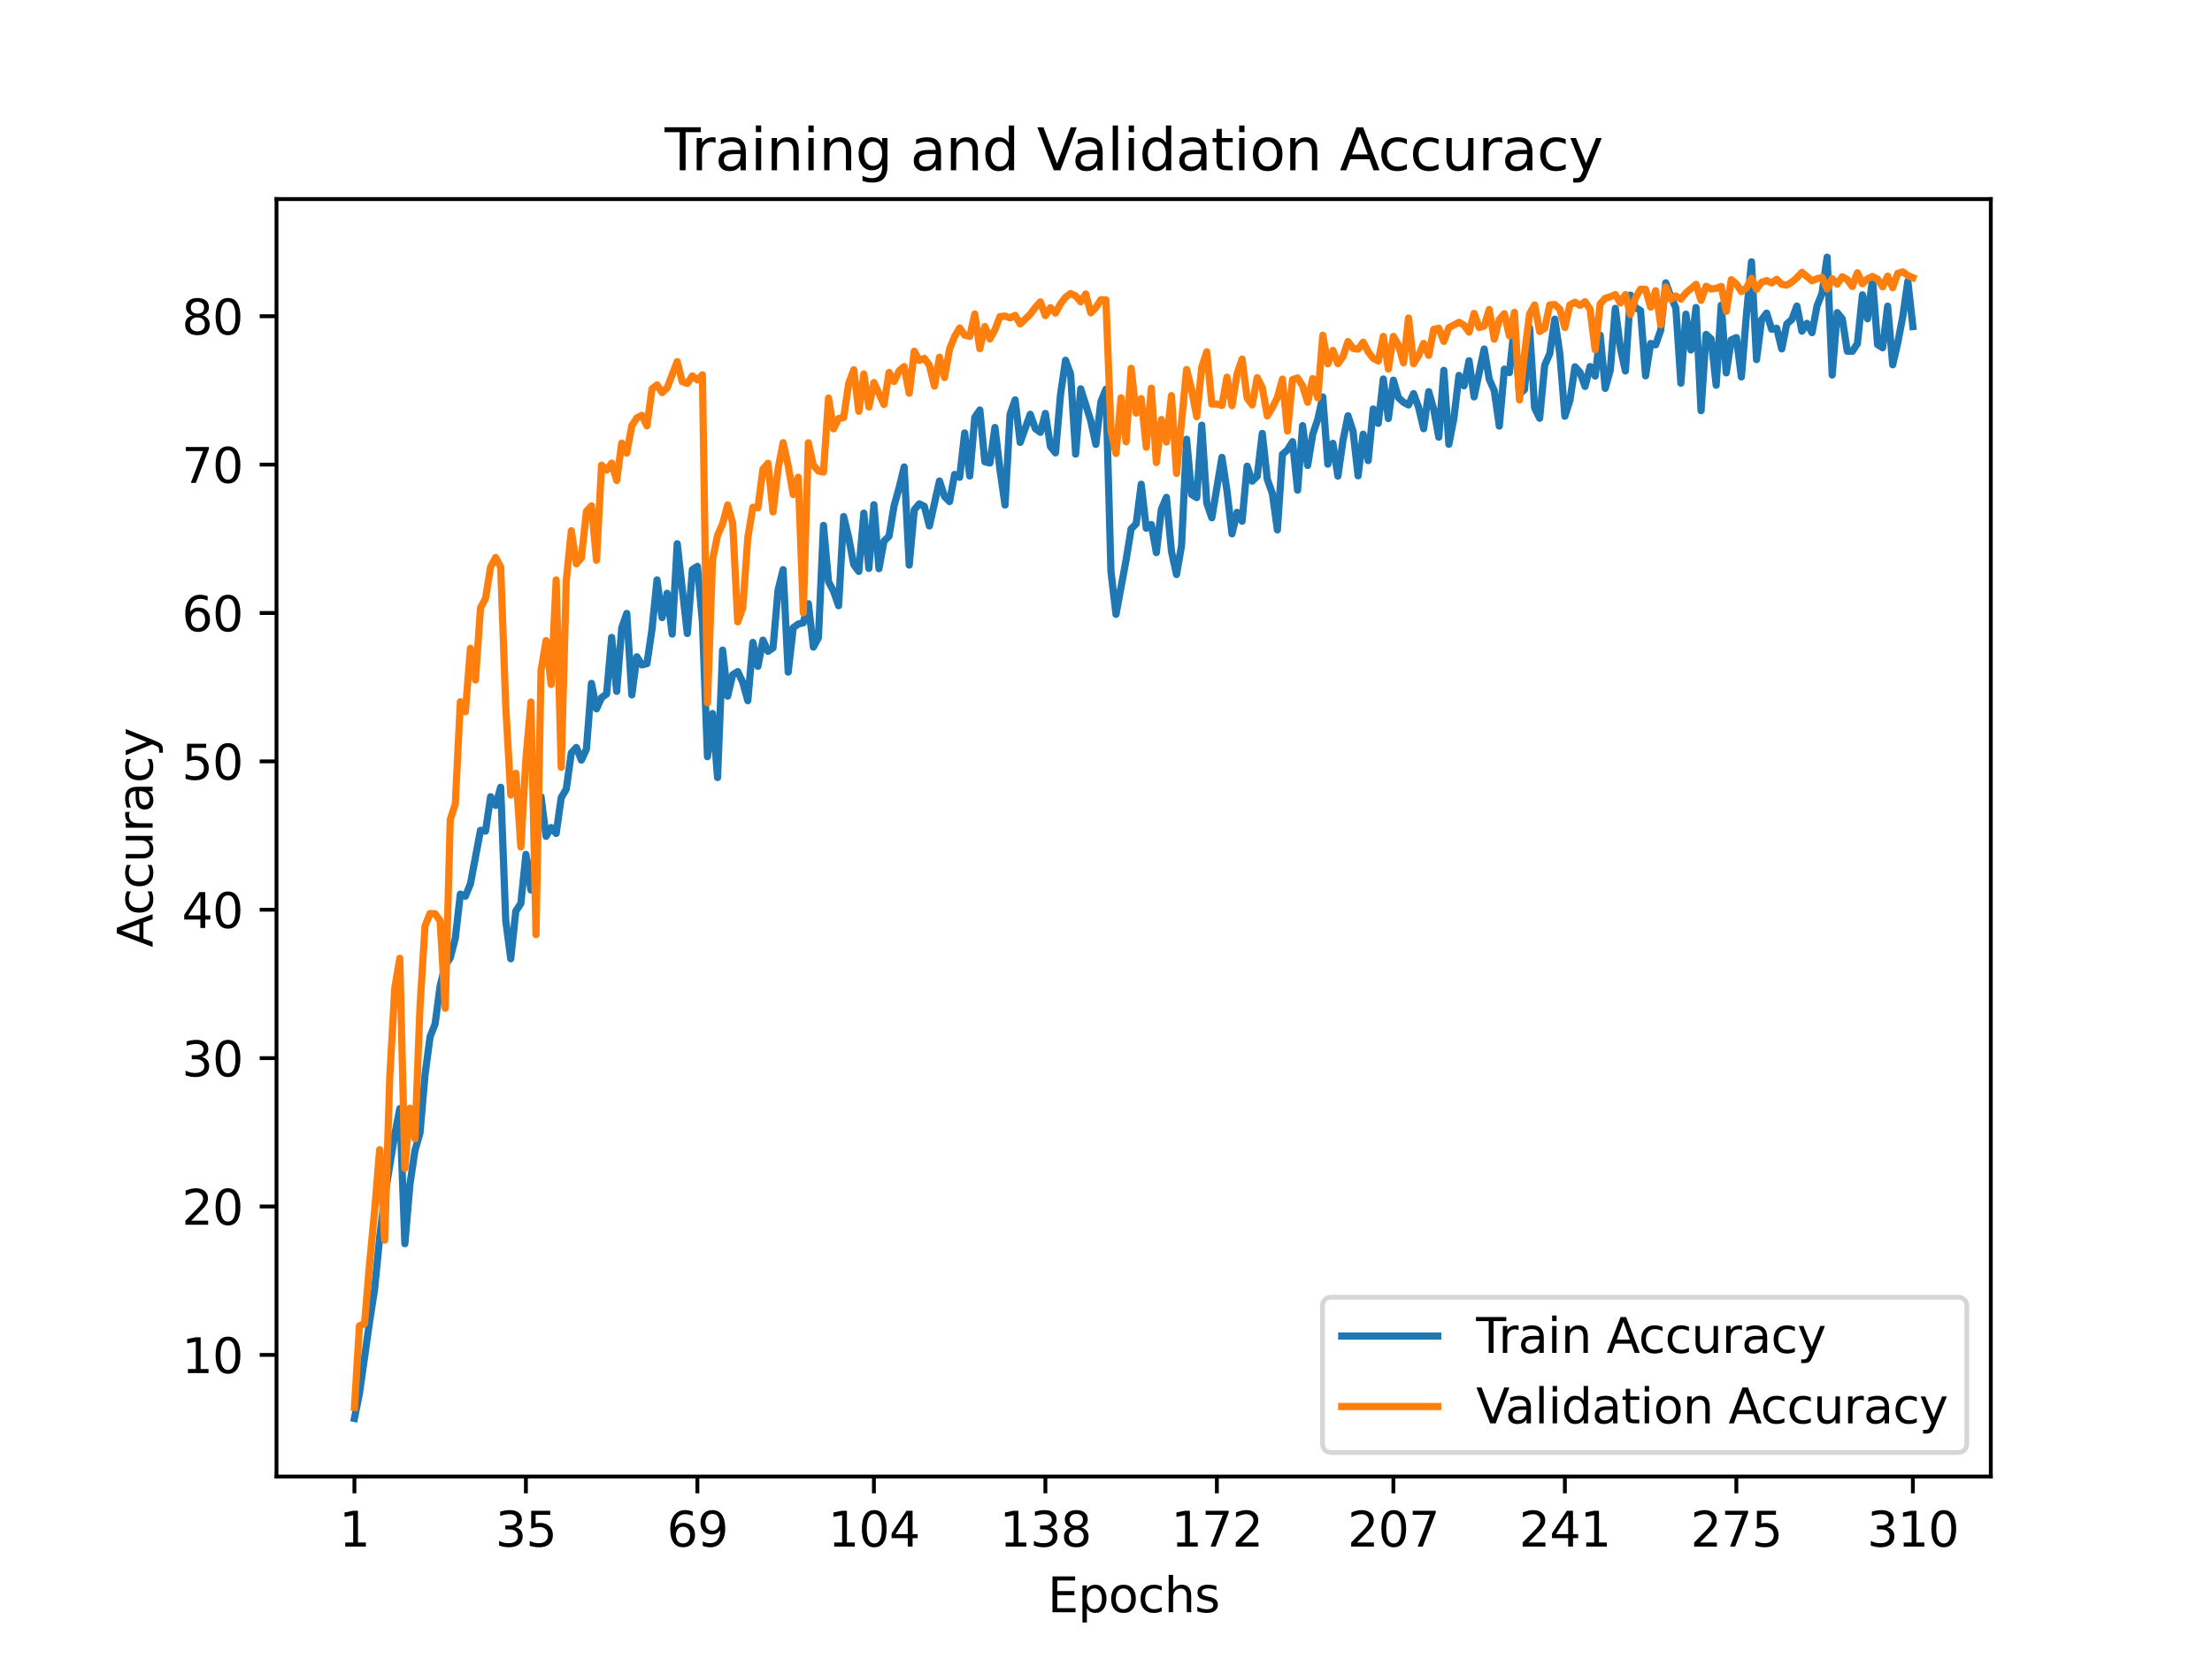 <?xml version="1.0" encoding="utf-8" standalone="no"?>
<!DOCTYPE svg PUBLIC "-//W3C//DTD SVG 1.1//EN"
  "http://www.w3.org/Graphics/SVG/1.1/DTD/svg11.dtd">
<svg xmlns:xlink="http://www.w3.org/1999/xlink" width="460.8pt" height="345.6pt" viewBox="0 0 460.8 345.6" xmlns="http://www.w3.org/2000/svg" version="1.1">
 <defs>
  <style type="text/css">*{stroke-linejoin: round; stroke-linecap: butt}</style>
 </defs>
 <g id="figure_1">
  <g id="patch_1">
   <path d="M 0 345.6 
L 460.8 345.6 
L 460.8 0 
L 0 0 
z
" style="fill: #ffffff"/>
  </g>
  <g id="axes_1">
   <g id="patch_2">
    <path d="M 57.6 307.584 
L 414.72 307.584 
L 414.72 41.472 
L 57.6 41.472 
z
" style="fill: #ffffff"/>
   </g>
   <g id="matplotlib.axis_1">
    <g id="xtick_1">
     <g id="line2d_1">
      <defs>
       <path id="m61960b0580" d="M 0 0 
L 0 3.5 
" style="stroke: #000000; stroke-width: 0.8"/>
      </defs>
      <g>
       <use xlink:href="#m61960b0580" x="73.833" y="307.584" style="stroke: #000000; stroke-width: 0.8"/>
      </g>
     </g>
     <g id="text_1">
      <!-- 1 -->
      <g transform="translate(70.651 322.182) scale(0.1 -0.1)">
       <defs>
        <path id="DejaVuSans-31" d="M 794 531 
L 1825 531 
L 1825 4091 
L 703 3866 
L 703 4441 
L 1819 4666 
L 2450 4666 
L 2450 531 
L 3481 531 
L 3481 0 
L 794 0 
L 794 531 
z
" transform="scale(0.016)"/>
       </defs>
       <use xlink:href="#DejaVuSans-31"/>
      </g>
     </g>
    </g>
    <g id="xtick_2">
     <g id="line2d_2">
      <g>
       <use xlink:href="#m61960b0580" x="109.555" y="307.584" style="stroke: #000000; stroke-width: 0.8"/>
      </g>
     </g>
     <g id="text_2">
      <!-- 35 -->
      <g transform="translate(103.193 322.182) scale(0.1 -0.1)">
       <defs>
        <path id="DejaVuSans-33" d="M 2597 2516 
Q 3050 2419 3304 2112 
Q 3559 1806 3559 1356 
Q 3559 666 3084 287 
Q 2609 -91 1734 -91 
Q 1441 -91 1130 -33 
Q 819 25 488 141 
L 488 750 
Q 750 597 1062 519 
Q 1375 441 1716 441 
Q 2309 441 2620 675 
Q 2931 909 2931 1356 
Q 2931 1769 2642 2001 
Q 2353 2234 1838 2234 
L 1294 2234 
L 1294 2753 
L 1863 2753 
Q 2328 2753 2575 2939 
Q 2822 3125 2822 3475 
Q 2822 3834 2567 4026 
Q 2313 4219 1838 4219 
Q 1578 4219 1281 4162 
Q 984 4106 628 3988 
L 628 4550 
Q 988 4650 1302 4700 
Q 1616 4750 1894 4750 
Q 2613 4750 3031 4423 
Q 3450 4097 3450 3541 
Q 3450 3153 3228 2886 
Q 3006 2619 2597 2516 
z
" transform="scale(0.016)"/>
        <path id="DejaVuSans-35" d="M 691 4666 
L 3169 4666 
L 3169 4134 
L 1269 4134 
L 1269 2991 
Q 1406 3038 1543 3061 
Q 1681 3084 1819 3084 
Q 2600 3084 3056 2656 
Q 3513 2228 3513 1497 
Q 3513 744 3044 326 
Q 2575 -91 1722 -91 
Q 1428 -91 1123 -41 
Q 819 9 494 109 
L 494 744 
Q 775 591 1075 516 
Q 1375 441 1709 441 
Q 2250 441 2565 725 
Q 2881 1009 2881 1497 
Q 2881 1984 2565 2268 
Q 2250 2553 1709 2553 
Q 1456 2553 1204 2497 
Q 953 2441 691 2322 
L 691 4666 
z
" transform="scale(0.016)"/>
       </defs>
       <use xlink:href="#DejaVuSans-33"/>
       <use xlink:href="#DejaVuSans-35" x="63.623"/>
      </g>
     </g>
    </g>
    <g id="xtick_3">
     <g id="line2d_3">
      <g>
       <use xlink:href="#m61960b0580" x="145.278" y="307.584" style="stroke: #000000; stroke-width: 0.8"/>
      </g>
     </g>
     <g id="text_3">
      <!-- 69 -->
      <g transform="translate(138.915 322.182) scale(0.1 -0.1)">
       <defs>
        <path id="DejaVuSans-36" d="M 2113 2584 
Q 1688 2584 1439 2293 
Q 1191 2003 1191 1497 
Q 1191 994 1439 701 
Q 1688 409 2113 409 
Q 2538 409 2786 701 
Q 3034 994 3034 1497 
Q 3034 2003 2786 2293 
Q 2538 2584 2113 2584 
z
M 3366 4563 
L 3366 3988 
Q 3128 4100 2886 4159 
Q 2644 4219 2406 4219 
Q 1781 4219 1451 3797 
Q 1122 3375 1075 2522 
Q 1259 2794 1537 2939 
Q 1816 3084 2150 3084 
Q 2853 3084 3261 2657 
Q 3669 2231 3669 1497 
Q 3669 778 3244 343 
Q 2819 -91 2113 -91 
Q 1303 -91 875 529 
Q 447 1150 447 2328 
Q 447 3434 972 4092 
Q 1497 4750 2381 4750 
Q 2619 4750 2861 4703 
Q 3103 4656 3366 4563 
z
" transform="scale(0.016)"/>
        <path id="DejaVuSans-39" d="M 703 97 
L 703 672 
Q 941 559 1184 500 
Q 1428 441 1663 441 
Q 2288 441 2617 861 
Q 2947 1281 2994 2138 
Q 2813 1869 2534 1725 
Q 2256 1581 1919 1581 
Q 1219 1581 811 2004 
Q 403 2428 403 3163 
Q 403 3881 828 4315 
Q 1253 4750 1959 4750 
Q 2769 4750 3195 4129 
Q 3622 3509 3622 2328 
Q 3622 1225 3098 567 
Q 2575 -91 1691 -91 
Q 1453 -91 1209 -44 
Q 966 3 703 97 
z
M 1959 2075 
Q 2384 2075 2632 2365 
Q 2881 2656 2881 3163 
Q 2881 3666 2632 3958 
Q 2384 4250 1959 4250 
Q 1534 4250 1286 3958 
Q 1038 3666 1038 3163 
Q 1038 2656 1286 2365 
Q 1534 2075 1959 2075 
z
" transform="scale(0.016)"/>
       </defs>
       <use xlink:href="#DejaVuSans-36"/>
       <use xlink:href="#DejaVuSans-39" x="63.623"/>
      </g>
     </g>
    </g>
    <g id="xtick_4">
     <g id="line2d_4">
      <g>
       <use xlink:href="#m61960b0580" x="182.051" y="307.584" style="stroke: #000000; stroke-width: 0.8"/>
      </g>
     </g>
     <g id="text_4">
      <!-- 104 -->
      <g transform="translate(172.507 322.182) scale(0.1 -0.1)">
       <defs>
        <path id="DejaVuSans-30" d="M 2034 4250 
Q 1547 4250 1301 3770 
Q 1056 3291 1056 2328 
Q 1056 1369 1301 889 
Q 1547 409 2034 409 
Q 2525 409 2770 889 
Q 3016 1369 3016 2328 
Q 3016 3291 2770 3770 
Q 2525 4250 2034 4250 
z
M 2034 4750 
Q 2819 4750 3233 4129 
Q 3647 3509 3647 2328 
Q 3647 1150 3233 529 
Q 2819 -91 2034 -91 
Q 1250 -91 836 529 
Q 422 1150 422 2328 
Q 422 3509 836 4129 
Q 1250 4750 2034 4750 
z
" transform="scale(0.016)"/>
        <path id="DejaVuSans-34" d="M 2419 4116 
L 825 1625 
L 2419 1625 
L 2419 4116 
z
M 2253 4666 
L 3047 4666 
L 3047 1625 
L 3713 1625 
L 3713 1100 
L 3047 1100 
L 3047 0 
L 2419 0 
L 2419 1100 
L 313 1100 
L 313 1709 
L 2253 4666 
z
" transform="scale(0.016)"/>
       </defs>
       <use xlink:href="#DejaVuSans-31"/>
       <use xlink:href="#DejaVuSans-30" x="63.623"/>
       <use xlink:href="#DejaVuSans-34" x="127.246"/>
      </g>
     </g>
    </g>
    <g id="xtick_5">
     <g id="line2d_5">
      <g>
       <use xlink:href="#m61960b0580" x="217.773" y="307.584" style="stroke: #000000; stroke-width: 0.8"/>
      </g>
     </g>
     <g id="text_5">
      <!-- 138 -->
      <g transform="translate(208.23 322.182) scale(0.1 -0.1)">
       <defs>
        <path id="DejaVuSans-38" d="M 2034 2216 
Q 1584 2216 1326 1975 
Q 1069 1734 1069 1313 
Q 1069 891 1326 650 
Q 1584 409 2034 409 
Q 2484 409 2743 651 
Q 3003 894 3003 1313 
Q 3003 1734 2745 1975 
Q 2488 2216 2034 2216 
z
M 1403 2484 
Q 997 2584 770 2862 
Q 544 3141 544 3541 
Q 544 4100 942 4425 
Q 1341 4750 2034 4750 
Q 2731 4750 3128 4425 
Q 3525 4100 3525 3541 
Q 3525 3141 3298 2862 
Q 3072 2584 2669 2484 
Q 3125 2378 3379 2068 
Q 3634 1759 3634 1313 
Q 3634 634 3220 271 
Q 2806 -91 2034 -91 
Q 1263 -91 848 271 
Q 434 634 434 1313 
Q 434 1759 690 2068 
Q 947 2378 1403 2484 
z
M 1172 3481 
Q 1172 3119 1398 2916 
Q 1625 2713 2034 2713 
Q 2441 2713 2670 2916 
Q 2900 3119 2900 3481 
Q 2900 3844 2670 4047 
Q 2441 4250 2034 4250 
Q 1625 4250 1398 4047 
Q 1172 3844 1172 3481 
z
" transform="scale(0.016)"/>
       </defs>
       <use xlink:href="#DejaVuSans-31"/>
       <use xlink:href="#DejaVuSans-33" x="63.623"/>
       <use xlink:href="#DejaVuSans-38" x="127.246"/>
      </g>
     </g>
    </g>
    <g id="xtick_6">
     <g id="line2d_6">
      <g>
       <use xlink:href="#m61960b0580" x="253.496" y="307.584" style="stroke: #000000; stroke-width: 0.8"/>
      </g>
     </g>
     <g id="text_6">
      <!-- 172 -->
      <g transform="translate(243.952 322.182) scale(0.1 -0.1)">
       <defs>
        <path id="DejaVuSans-37" d="M 525 4666 
L 3525 4666 
L 3525 4397 
L 1831 0 
L 1172 0 
L 2766 4134 
L 525 4134 
L 525 4666 
z
" transform="scale(0.016)"/>
        <path id="DejaVuSans-32" d="M 1228 531 
L 3431 531 
L 3431 0 
L 469 0 
L 469 531 
Q 828 903 1448 1529 
Q 2069 2156 2228 2338 
Q 2531 2678 2651 2914 
Q 2772 3150 2772 3378 
Q 2772 3750 2511 3984 
Q 2250 4219 1831 4219 
Q 1534 4219 1204 4116 
Q 875 4013 500 3803 
L 500 4441 
Q 881 4594 1212 4672 
Q 1544 4750 1819 4750 
Q 2544 4750 2975 4387 
Q 3406 4025 3406 3419 
Q 3406 3131 3298 2873 
Q 3191 2616 2906 2266 
Q 2828 2175 2409 1742 
Q 1991 1309 1228 531 
z
" transform="scale(0.016)"/>
       </defs>
       <use xlink:href="#DejaVuSans-31"/>
       <use xlink:href="#DejaVuSans-37" x="63.623"/>
       <use xlink:href="#DejaVuSans-32" x="127.246"/>
      </g>
     </g>
    </g>
    <g id="xtick_7">
     <g id="line2d_7">
      <g>
       <use xlink:href="#m61960b0580" x="290.269" y="307.584" style="stroke: #000000; stroke-width: 0.8"/>
      </g>
     </g>
     <g id="text_7">
      <!-- 207 -->
      <g transform="translate(280.725 322.182) scale(0.1 -0.1)">
       <use xlink:href="#DejaVuSans-32"/>
       <use xlink:href="#DejaVuSans-30" x="63.623"/>
       <use xlink:href="#DejaVuSans-37" x="127.246"/>
      </g>
     </g>
    </g>
    <g id="xtick_8">
     <g id="line2d_8">
      <g>
       <use xlink:href="#m61960b0580" x="325.992" y="307.584" style="stroke: #000000; stroke-width: 0.8"/>
      </g>
     </g>
     <g id="text_8">
      <!-- 241 -->
      <g transform="translate(316.448 322.182) scale(0.1 -0.1)">
       <use xlink:href="#DejaVuSans-32"/>
       <use xlink:href="#DejaVuSans-34" x="63.623"/>
       <use xlink:href="#DejaVuSans-31" x="127.246"/>
      </g>
     </g>
    </g>
    <g id="xtick_9">
     <g id="line2d_9">
      <g>
       <use xlink:href="#m61960b0580" x="361.714" y="307.584" style="stroke: #000000; stroke-width: 0.8"/>
      </g>
     </g>
     <g id="text_9">
      <!-- 275 -->
      <g transform="translate(352.17 322.182) scale(0.1 -0.1)">
       <use xlink:href="#DejaVuSans-32"/>
       <use xlink:href="#DejaVuSans-37" x="63.623"/>
       <use xlink:href="#DejaVuSans-35" x="127.246"/>
      </g>
     </g>
    </g>
    <g id="xtick_10">
     <g id="line2d_10">
      <g>
       <use xlink:href="#m61960b0580" x="398.487" y="307.584" style="stroke: #000000; stroke-width: 0.8"/>
      </g>
     </g>
     <g id="text_10">
      <!-- 310 -->
      <g transform="translate(388.944 322.182) scale(0.1 -0.1)">
       <use xlink:href="#DejaVuSans-33"/>
       <use xlink:href="#DejaVuSans-31" x="63.623"/>
       <use xlink:href="#DejaVuSans-30" x="127.246"/>
      </g>
     </g>
    </g>
    <g id="text_11">
     <!-- Epochs -->
     <g transform="translate(218.244 335.861) scale(0.1 -0.1)">
      <defs>
       <path id="DejaVuSans-45" d="M 628 4666 
L 3578 4666 
L 3578 4134 
L 1259 4134 
L 1259 2753 
L 3481 2753 
L 3481 2222 
L 1259 2222 
L 1259 531 
L 3634 531 
L 3634 0 
L 628 0 
L 628 4666 
z
" transform="scale(0.016)"/>
       <path id="DejaVuSans-70" d="M 1159 525 
L 1159 -1331 
L 581 -1331 
L 581 3500 
L 1159 3500 
L 1159 2969 
Q 1341 3281 1617 3432 
Q 1894 3584 2278 3584 
Q 2916 3584 3314 3078 
Q 3713 2572 3713 1747 
Q 3713 922 3314 415 
Q 2916 -91 2278 -91 
Q 1894 -91 1617 61 
Q 1341 213 1159 525 
z
M 3116 1747 
Q 3116 2381 2855 2742 
Q 2594 3103 2138 3103 
Q 1681 3103 1420 2742 
Q 1159 2381 1159 1747 
Q 1159 1113 1420 752 
Q 1681 391 2138 391 
Q 2594 391 2855 752 
Q 3116 1113 3116 1747 
z
" transform="scale(0.016)"/>
       <path id="DejaVuSans-6f" d="M 1959 3097 
Q 1497 3097 1228 2736 
Q 959 2375 959 1747 
Q 959 1119 1226 758 
Q 1494 397 1959 397 
Q 2419 397 2687 759 
Q 2956 1122 2956 1747 
Q 2956 2369 2687 2733 
Q 2419 3097 1959 3097 
z
M 1959 3584 
Q 2709 3584 3137 3096 
Q 3566 2609 3566 1747 
Q 3566 888 3137 398 
Q 2709 -91 1959 -91 
Q 1206 -91 779 398 
Q 353 888 353 1747 
Q 353 2609 779 3096 
Q 1206 3584 1959 3584 
z
" transform="scale(0.016)"/>
       <path id="DejaVuSans-63" d="M 3122 3366 
L 3122 2828 
Q 2878 2963 2633 3030 
Q 2388 3097 2138 3097 
Q 1578 3097 1268 2742 
Q 959 2388 959 1747 
Q 959 1106 1268 751 
Q 1578 397 2138 397 
Q 2388 397 2633 464 
Q 2878 531 3122 666 
L 3122 134 
Q 2881 22 2623 -34 
Q 2366 -91 2075 -91 
Q 1284 -91 818 406 
Q 353 903 353 1747 
Q 353 2603 823 3093 
Q 1294 3584 2113 3584 
Q 2378 3584 2631 3529 
Q 2884 3475 3122 3366 
z
" transform="scale(0.016)"/>
       <path id="DejaVuSans-68" d="M 3513 2113 
L 3513 0 
L 2938 0 
L 2938 2094 
Q 2938 2591 2744 2837 
Q 2550 3084 2163 3084 
Q 1697 3084 1428 2787 
Q 1159 2491 1159 1978 
L 1159 0 
L 581 0 
L 581 4863 
L 1159 4863 
L 1159 2956 
Q 1366 3272 1645 3428 
Q 1925 3584 2291 3584 
Q 2894 3584 3203 3211 
Q 3513 2838 3513 2113 
z
" transform="scale(0.016)"/>
       <path id="DejaVuSans-73" d="M 2834 3397 
L 2834 2853 
Q 2591 2978 2328 3040 
Q 2066 3103 1784 3103 
Q 1356 3103 1142 2972 
Q 928 2841 928 2578 
Q 928 2378 1081 2264 
Q 1234 2150 1697 2047 
L 1894 2003 
Q 2506 1872 2764 1633 
Q 3022 1394 3022 966 
Q 3022 478 2636 193 
Q 2250 -91 1575 -91 
Q 1294 -91 989 -36 
Q 684 19 347 128 
L 347 722 
Q 666 556 975 473 
Q 1284 391 1588 391 
Q 1994 391 2212 530 
Q 2431 669 2431 922 
Q 2431 1156 2273 1281 
Q 2116 1406 1581 1522 
L 1381 1569 
Q 847 1681 609 1914 
Q 372 2147 372 2553 
Q 372 3047 722 3315 
Q 1072 3584 1716 3584 
Q 2034 3584 2315 3537 
Q 2597 3491 2834 3397 
z
" transform="scale(0.016)"/>
      </defs>
      <use xlink:href="#DejaVuSans-45"/>
      <use xlink:href="#DejaVuSans-70" x="63.184"/>
      <use xlink:href="#DejaVuSans-6f" x="126.66"/>
      <use xlink:href="#DejaVuSans-63" x="187.842"/>
      <use xlink:href="#DejaVuSans-68" x="242.822"/>
      <use xlink:href="#DejaVuSans-73" x="306.201"/>
     </g>
    </g>
   </g>
   <g id="matplotlib.axis_2">
    <g id="ytick_1">
     <g id="line2d_11">
      <defs>
       <path id="m11231b15e2" d="M 0 0 
L -3.5 0 
" style="stroke: #000000; stroke-width: 0.8"/>
      </defs>
      <g>
       <use xlink:href="#m11231b15e2" x="57.6" y="282.246" style="stroke: #000000; stroke-width: 0.8"/>
      </g>
     </g>
     <g id="text_12">
      <!-- 10 -->
      <g transform="translate(37.875 286.045) scale(0.1 -0.1)">
       <use xlink:href="#DejaVuSans-31"/>
       <use xlink:href="#DejaVuSans-30" x="63.623"/>
      </g>
     </g>
    </g>
    <g id="ytick_2">
     <g id="line2d_12">
      <g>
       <use xlink:href="#m11231b15e2" x="57.6" y="251.336" style="stroke: #000000; stroke-width: 0.8"/>
      </g>
     </g>
     <g id="text_13">
      <!-- 20 -->
      <g transform="translate(37.875 255.135) scale(0.1 -0.1)">
       <use xlink:href="#DejaVuSans-32"/>
       <use xlink:href="#DejaVuSans-30" x="63.623"/>
      </g>
     </g>
    </g>
    <g id="ytick_3">
     <g id="line2d_13">
      <g>
       <use xlink:href="#m11231b15e2" x="57.6" y="220.426" style="stroke: #000000; stroke-width: 0.8"/>
      </g>
     </g>
     <g id="text_14">
      <!-- 30 -->
      <g transform="translate(37.875 224.225) scale(0.1 -0.1)">
       <use xlink:href="#DejaVuSans-33"/>
       <use xlink:href="#DejaVuSans-30" x="63.623"/>
      </g>
     </g>
    </g>
    <g id="ytick_4">
     <g id="line2d_14">
      <g>
       <use xlink:href="#m11231b15e2" x="57.6" y="189.516" style="stroke: #000000; stroke-width: 0.8"/>
      </g>
     </g>
     <g id="text_15">
      <!-- 40 -->
      <g transform="translate(37.875 193.315) scale(0.1 -0.1)">
       <use xlink:href="#DejaVuSans-34"/>
       <use xlink:href="#DejaVuSans-30" x="63.623"/>
      </g>
     </g>
    </g>
    <g id="ytick_5">
     <g id="line2d_15">
      <g>
       <use xlink:href="#m11231b15e2" x="57.6" y="158.606" style="stroke: #000000; stroke-width: 0.8"/>
      </g>
     </g>
     <g id="text_16">
      <!-- 50 -->
      <g transform="translate(37.875 162.405) scale(0.1 -0.1)">
       <use xlink:href="#DejaVuSans-35"/>
       <use xlink:href="#DejaVuSans-30" x="63.623"/>
      </g>
     </g>
    </g>
    <g id="ytick_6">
     <g id="line2d_16">
      <g>
       <use xlink:href="#m11231b15e2" x="57.6" y="127.696" style="stroke: #000000; stroke-width: 0.8"/>
      </g>
     </g>
     <g id="text_17">
      <!-- 60 -->
      <g transform="translate(37.875 131.496) scale(0.1 -0.1)">
       <use xlink:href="#DejaVuSans-36"/>
       <use xlink:href="#DejaVuSans-30" x="63.623"/>
      </g>
     </g>
    </g>
    <g id="ytick_7">
     <g id="line2d_17">
      <g>
       <use xlink:href="#m11231b15e2" x="57.6" y="96.786" style="stroke: #000000; stroke-width: 0.8"/>
      </g>
     </g>
     <g id="text_18">
      <!-- 70 -->
      <g transform="translate(37.875 100.586) scale(0.1 -0.1)">
       <use xlink:href="#DejaVuSans-37"/>
       <use xlink:href="#DejaVuSans-30" x="63.623"/>
      </g>
     </g>
    </g>
    <g id="ytick_8">
     <g id="line2d_18">
      <g>
       <use xlink:href="#m11231b15e2" x="57.6" y="65.876" style="stroke: #000000; stroke-width: 0.8"/>
      </g>
     </g>
     <g id="text_19">
      <!-- 80 -->
      <g transform="translate(37.875 69.676) scale(0.1 -0.1)">
       <use xlink:href="#DejaVuSans-38"/>
       <use xlink:href="#DejaVuSans-30" x="63.623"/>
      </g>
     </g>
    </g>
    <g id="text_20">
     <!-- Accuracy -->
     <g transform="translate(31.795 197.356) rotate(-90) scale(0.1 -0.1)">
      <defs>
       <path id="DejaVuSans-41" d="M 2188 4044 
L 1331 1722 
L 3047 1722 
L 2188 4044 
z
M 1831 4666 
L 2547 4666 
L 4325 0 
L 3669 0 
L 3244 1197 
L 1141 1197 
L 716 0 
L 50 0 
L 1831 4666 
z
" transform="scale(0.016)"/>
       <path id="DejaVuSans-75" d="M 544 1381 
L 544 3500 
L 1119 3500 
L 1119 1403 
Q 1119 906 1312 657 
Q 1506 409 1894 409 
Q 2359 409 2629 706 
Q 2900 1003 2900 1516 
L 2900 3500 
L 3475 3500 
L 3475 0 
L 2900 0 
L 2900 538 
Q 2691 219 2414 64 
Q 2138 -91 1772 -91 
Q 1169 -91 856 284 
Q 544 659 544 1381 
z
M 1991 3584 
L 1991 3584 
z
" transform="scale(0.016)"/>
       <path id="DejaVuSans-72" d="M 2631 2963 
Q 2534 3019 2420 3045 
Q 2306 3072 2169 3072 
Q 1681 3072 1420 2755 
Q 1159 2438 1159 1844 
L 1159 0 
L 581 0 
L 581 3500 
L 1159 3500 
L 1159 2956 
Q 1341 3275 1631 3429 
Q 1922 3584 2338 3584 
Q 2397 3584 2469 3576 
Q 2541 3569 2628 3553 
L 2631 2963 
z
" transform="scale(0.016)"/>
       <path id="DejaVuSans-61" d="M 2194 1759 
Q 1497 1759 1228 1600 
Q 959 1441 959 1056 
Q 959 750 1161 570 
Q 1363 391 1709 391 
Q 2188 391 2477 730 
Q 2766 1069 2766 1631 
L 2766 1759 
L 2194 1759 
z
M 3341 1997 
L 3341 0 
L 2766 0 
L 2766 531 
Q 2569 213 2275 61 
Q 1981 -91 1556 -91 
Q 1019 -91 701 211 
Q 384 513 384 1019 
Q 384 1609 779 1909 
Q 1175 2209 1959 2209 
L 2766 2209 
L 2766 2266 
Q 2766 2663 2505 2880 
Q 2244 3097 1772 3097 
Q 1472 3097 1187 3025 
Q 903 2953 641 2809 
L 641 3341 
Q 956 3463 1253 3523 
Q 1550 3584 1831 3584 
Q 2591 3584 2966 3190 
Q 3341 2797 3341 1997 
z
" transform="scale(0.016)"/>
       <path id="DejaVuSans-79" d="M 2059 -325 
Q 1816 -950 1584 -1140 
Q 1353 -1331 966 -1331 
L 506 -1331 
L 506 -850 
L 844 -850 
Q 1081 -850 1212 -737 
Q 1344 -625 1503 -206 
L 1606 56 
L 191 3500 
L 800 3500 
L 1894 763 
L 2988 3500 
L 3597 3500 
L 2059 -325 
z
" transform="scale(0.016)"/>
      </defs>
      <use xlink:href="#DejaVuSans-41"/>
      <use xlink:href="#DejaVuSans-63" x="66.658"/>
      <use xlink:href="#DejaVuSans-63" x="121.639"/>
      <use xlink:href="#DejaVuSans-75" x="176.619"/>
      <use xlink:href="#DejaVuSans-72" x="239.998"/>
      <use xlink:href="#DejaVuSans-61" x="281.111"/>
      <use xlink:href="#DejaVuSans-63" x="342.391"/>
      <use xlink:href="#DejaVuSans-79" x="397.371"/>
     </g>
    </g>
   </g>
   <g id="line2d_19">
    <path d="M 73.833 295.488 
L 74.883 290.27 
L 76.985 275.353 
L 78.035 268.584 
L 79.086 257.84 
L 80.137 249.24 
L 82.238 236.345 
L 83.289 230.948 
L 84.339 259.082 
L 85.39 246.786 
L 86.441 239.671 
L 87.491 236.03 
L 88.542 223.882 
L 89.593 215.981 
L 90.643 213.305 
L 91.694 205.355 
L 92.745 201.095 
L 93.795 199.531 
L 94.846 195.457 
L 95.897 186.258 
L 96.947 186.703 
L 97.998 184.126 
L 100.099 172.967 
L 101.15 173.134 
L 102.201 165.969 
L 103.251 167.768 
L 104.302 164.003 
L 105.353 191.748 
L 106.403 199.729 
L 107.454 189.794 
L 108.505 188.206 
L 109.555 177.993 
L 110.606 185.411 
L 112.707 165.988 
L 113.758 174.222 
L 114.809 172.392 
L 115.859 173.622 
L 116.91 166.167 
L 117.961 164.405 
L 119.011 156.857 
L 120.062 155.707 
L 121.113 158.347 
L 122.163 156.065 
L 123.214 142.36 
L 124.265 147.664 
L 125.315 145.327 
L 126.366 144.567 
L 127.416 132.79 
L 128.467 144.017 
L 129.518 130.787 
L 130.568 127.789 
L 131.619 144.765 
L 132.67 136.815 
L 133.72 138.509 
L 134.771 138.255 
L 135.822 131.09 
L 136.872 120.81 
L 137.923 128.655 
L 138.974 123.591 
L 140.024 132.092 
L 141.075 113.274 
L 143.176 131.974 
L 144.227 118.664 
L 145.278 117.978 
L 146.328 129.563 
L 147.379 157.636 
L 148.43 148.641 
L 149.48 161.975 
L 150.531 135.424 
L 151.582 145.024 
L 152.632 140.561 
L 153.683 139.906 
L 154.734 142.15 
L 155.784 145.964 
L 156.835 133.829 
L 157.886 138.805 
L 158.936 133.353 
L 159.987 135.683 
L 161.038 134.966 
L 162.088 122.899 
L 163.139 118.671 
L 164.19 140.011 
L 165.24 130.763 
L 166.291 130.008 
L 167.342 129.736 
L 168.392 125.755 
L 169.443 134.806 
L 170.494 132.827 
L 171.544 109.453 
L 172.595 121.174 
L 173.646 123.159 
L 174.696 126.182 
L 175.747 107.605 
L 176.798 112 
L 177.848 117.607 
L 178.899 119.035 
L 179.95 106.894 
L 181 118.417 
L 182.051 105.144 
L 183.102 118.467 
L 184.152 112.73 
L 185.203 111.679 
L 186.254 105.348 
L 187.304 101.608 
L 188.355 97.275 
L 189.406 117.719 
L 190.456 106.22 
L 191.507 104.959 
L 192.558 105.484 
L 193.608 109.571 
L 195.71 100.193 
L 196.76 103.426 
L 197.811 104.483 
L 198.862 98.833 
L 199.912 99.432 
L 200.963 90.184 
L 202.013 99.16 
L 203.064 86.945 
L 204.115 85.411 
L 205.165 96.199 
L 206.216 96.459 
L 207.267 89.053 
L 208.317 97.881 
L 209.368 105.206 
L 210.419 86.283 
L 211.469 83.303 
L 212.52 92.168 
L 214.621 86.308 
L 215.672 89.281 
L 216.723 90.073 
L 217.773 86.122 
L 218.824 93.003 
L 219.875 94.338 
L 220.925 82.191 
L 221.976 75.05 
L 223.027 77.907 
L 224.077 94.598 
L 225.128 80.998 
L 227.229 87.662 
L 228.28 92.57 
L 229.331 83.699 
L 230.381 81.09 
L 231.432 119.066 
L 232.483 127.974 
L 234.584 116.674 
L 235.635 110.183 
L 236.685 109.119 
L 237.736 100.873 
L 238.787 110.041 
L 239.837 109.268 
L 240.888 115.116 
L 241.939 106.09 
L 242.989 103.611 
L 244.04 114.869 
L 245.091 119.678 
L 246.141 113.638 
L 247.192 91.501 
L 248.243 103.018 
L 249.293 103.661 
L 250.344 88.57 
L 251.395 104.829 
L 252.445 107.871 
L 254.547 95.278 
L 255.597 102.202 
L 256.648 111.203 
L 257.699 106.733 
L 258.749 108.582 
L 259.8 97.114 
L 260.851 100.236 
L 261.901 99.203 
L 262.952 90.283 
L 264.003 99.846 
L 265.053 102.764 
L 266.104 110.381 
L 267.155 94.654 
L 268.205 93.72 
L 269.256 92.008 
L 270.307 102.115 
L 271.357 88.669 
L 272.408 96.947 
L 273.459 90.499 
L 274.509 87.359 
L 275.56 82.691 
L 276.61 96.7 
L 277.661 92.354 
L 278.712 99.179 
L 279.762 91.797 
L 280.813 86.611 
L 281.864 89.832 
L 282.914 99.123 
L 283.965 90.456 
L 285.016 95.952 
L 286.066 85.195 
L 287.117 88.206 
L 288.168 78.957 
L 289.218 87.192 
L 290.269 79.199 
L 291.32 82.84 
L 292.37 83.804 
L 293.421 84.361 
L 294.472 81.999 
L 295.522 84.874 
L 296.573 89.312 
L 297.624 81.585 
L 298.674 85.288 
L 299.725 91.074 
L 300.776 77.152 
L 301.826 92.552 
L 302.877 87.112 
L 303.928 78.209 
L 304.978 80.379 
L 306.029 75.149 
L 307.08 82.679 
L 309.181 72.707 
L 310.232 78.995 
L 311.282 81.381 
L 312.333 88.762 
L 313.384 76.899 
L 314.434 77.628 
L 315.485 67.756 
L 316.536 82.147 
L 317.586 81.146 
L 318.637 68.312 
L 319.688 84.96 
L 320.738 87.136 
L 321.789 76.07 
L 322.84 73.678 
L 323.89 66.488 
L 324.941 73.684 
L 325.992 86.71 
L 327.042 83.433 
L 328.093 76.417 
L 329.144 77.56 
L 330.194 80.503 
L 331.245 76.367 
L 332.296 78.339 
L 333.346 69.827 
L 334.397 80.905 
L 335.448 77.109 
L 336.498 64.238 
L 337.549 72.466 
L 338.6 77.276 
L 339.65 61.481 
L 340.701 64.071 
L 341.752 64.696 
L 342.802 78.296 
L 343.853 71.551 
L 344.904 71.836 
L 345.954 68.782 
L 347.005 58.928 
L 348.055 61.784 
L 349.106 64.133 
L 350.157 79.835 
L 351.207 65.444 
L 352.258 72.905 
L 353.309 64.059 
L 354.359 85.554 
L 355.41 69.66 
L 356.461 70.624 
L 357.511 80.256 
L 358.562 63.589 
L 359.613 77.678 
L 360.663 70.785 
L 361.714 70.327 
L 362.765 78.525 
L 363.815 65.505 
L 364.866 54.539 
L 365.917 74.908 
L 366.967 66.612 
L 368.018 65.227 
L 369.069 68.596 
L 370.119 68.386 
L 371.17 72.683 
L 372.221 67.484 
L 373.271 66.563 
L 374.322 63.756 
L 375.373 68.998 
L 376.423 67.366 
L 377.474 69.301 
L 378.525 63.731 
L 379.575 61.061 
L 380.626 53.568 
L 381.677 78.123 
L 382.727 65.122 
L 383.778 66.42 
L 384.829 73.171 
L 385.879 73.177 
L 386.93 71.582 
L 387.981 61.419 
L 389.031 66.414 
L 390.082 58.229 
L 391.133 71.78 
L 392.183 72.448 
L 393.234 63.781 
L 394.285 75.996 
L 395.335 71.415 
L 396.386 65.932 
L 397.437 58.582 
L 398.487 68.028 
L 398.487 68.028 
" clip-path="url(#p354a11201d)" style="fill: none; stroke: #1f77b4; stroke-width: 1.5; stroke-linecap: square"/>
   </g>
   <g id="line2d_20">
    <path d="M 73.833 293.188 
L 74.883 276.188 
L 75.934 275.755 
L 76.985 263.298 
L 78.035 252.233 
L 79.086 239.498 
L 80.137 258.353 
L 81.187 224.599 
L 82.238 205.837 
L 83.289 199.624 
L 84.339 243.392 
L 85.39 230.874 
L 86.441 237.241 
L 87.491 209.762 
L 88.542 192.885 
L 89.593 190.289 
L 90.643 190.351 
L 91.694 191.865 
L 92.745 210.04 
L 93.795 170.754 
L 94.846 167.477 
L 95.897 146.18 
L 96.947 148.282 
L 97.998 135.053 
L 99.049 141.668 
L 100.099 126.614 
L 101.15 124.667 
L 102.201 118.083 
L 103.251 116.136 
L 104.302 118.114 
L 105.353 147.077 
L 106.403 165.623 
L 107.454 161.079 
L 108.505 176.441 
L 109.555 158.174 
L 110.606 146.242 
L 111.657 194.709 
L 112.707 139.658 
L 113.758 133.446 
L 114.809 142.595 
L 115.859 120.803 
L 116.91 159.843 
L 117.961 120.958 
L 119.011 110.572 
L 120.062 117.465 
L 121.113 116.198 
L 122.163 106.523 
L 123.214 105.379 
L 124.265 116.723 
L 125.315 96.91 
L 126.366 97.93 
L 127.416 96.477 
L 128.467 100.094 
L 129.518 92.304 
L 130.568 94.375 
L 131.619 88.688 
L 132.67 87.05 
L 133.72 86.524 
L 134.771 88.719 
L 135.822 80.991 
L 136.872 80.188 
L 137.923 81.795 
L 138.974 80.806 
L 141.075 75.335 
L 142.126 79.508 
L 143.176 79.879 
L 144.227 78.302 
L 145.278 79.137 
L 146.328 78.086 
L 147.379 146.397 
L 148.43 116.631 
L 149.48 111.53 
L 150.531 109.119 
L 151.582 105.194 
L 152.632 108.996 
L 153.683 129.551 
L 154.734 126.614 
L 155.784 111.994 
L 156.835 105.688 
L 157.886 105.781 
L 158.936 97.745 
L 159.987 96.508 
L 161.038 106.647 
L 162.088 97.683 
L 163.139 92.212 
L 164.19 97.003 
L 165.24 103.03 
L 166.291 99.414 
L 167.342 127.665 
L 168.392 92.243 
L 169.443 96.941 
L 170.494 98.115 
L 171.544 98.363 
L 172.595 82.908 
L 173.646 89.337 
L 174.696 87.173 
L 175.747 86.988 
L 176.798 79.879 
L 177.848 77.035 
L 178.899 85.69 
L 179.95 77.9 
L 181 84.793 
L 182.051 79.693 
L 184.152 84.268 
L 185.203 77.591 
L 186.254 79.477 
L 187.304 77.251 
L 188.355 76.355 
L 189.406 81.919 
L 190.456 73.171 
L 191.507 75.088 
L 192.558 74.655 
L 193.608 76.077 
L 194.659 80.435 
L 195.71 74.408 
L 196.76 78.642 
L 197.811 72.707 
L 198.862 70.111 
L 199.912 68.318 
L 200.963 69.833 
L 202.013 70.08 
L 203.064 65.413 
L 204.115 72.646 
L 205.165 68.009 
L 206.216 70.606 
L 207.267 68.689 
L 208.317 65.938 
L 209.368 65.845 
L 210.419 66.216 
L 211.469 65.691 
L 212.52 67.484 
L 214.621 65.475 
L 215.672 64.053 
L 216.723 62.878 
L 217.773 65.753 
L 218.824 64.084 
L 219.875 65.227 
L 220.925 63.28 
L 221.976 61.92 
L 223.027 61.147 
L 224.077 61.642 
L 225.128 62.878 
L 226.179 61.24 
L 227.229 65.165 
L 228.28 64.084 
L 229.331 62.445 
L 230.381 62.476 
L 231.432 89.615 
L 232.483 94.468 
L 233.533 82.877 
L 234.584 92.026 
L 235.635 76.726 
L 236.685 86.061 
L 237.736 83.031 
L 238.787 93.17 
L 239.837 80.868 
L 240.888 96.354 
L 241.939 87.39 
L 242.989 92.088 
L 244.04 82.413 
L 245.091 98.61 
L 247.192 76.973 
L 248.243 81.208 
L 249.293 86.802 
L 250.344 76.478 
L 251.395 73.295 
L 252.445 84.175 
L 253.496 84.175 
L 254.547 84.453 
L 255.597 78.58 
L 256.648 84.515 
L 257.699 77.9 
L 258.749 74.809 
L 259.8 82.908 
L 260.851 84.361 
L 261.901 78.673 
L 262.952 80.713 
L 264.003 86.648 
L 265.053 84.917 
L 266.104 82.815 
L 267.155 78.982 
L 268.205 89.801 
L 269.256 79.075 
L 270.307 78.735 
L 271.357 80.373 
L 272.408 83.804 
L 273.459 78.859 
L 274.509 82.877 
L 275.56 69.833 
L 276.61 75.798 
L 277.661 72.986 
L 278.712 75.768 
L 279.762 74.284 
L 280.813 71.162 
L 281.864 72.584 
L 282.914 72.738 
L 283.965 71.286 
L 285.016 73.295 
L 286.066 74.655 
L 287.117 75.211 
L 288.168 70.08 
L 289.218 76.88 
L 290.269 70.08 
L 291.32 71.873 
L 292.37 75.582 
L 293.421 66.247 
L 294.472 75.768 
L 295.522 74.067 
L 296.573 71.533 
L 297.624 74.037 
L 298.674 68.596 
L 299.725 68.38 
L 300.776 71.131 
L 301.826 68.256 
L 303.928 67.144 
L 304.978 67.731 
L 306.029 69.184 
L 307.08 65.289 
L 308.13 68.226 
L 309.181 67.916 
L 310.232 64.485 
L 311.282 70.667 
L 312.333 66.556 
L 313.384 65.351 
L 314.434 69.956 
L 315.485 65.073 
L 316.536 83.31 
L 317.586 73.697 
L 318.637 65.413 
L 319.688 63.527 
L 320.738 69.06 
L 321.789 68.38 
L 322.84 63.527 
L 323.89 63.434 
L 324.941 64.424 
L 325.992 68.226 
L 327.042 63.496 
L 328.093 62.971 
L 329.144 63.62 
L 330.194 62.847 
L 331.245 64.424 
L 332.296 72.862 
L 333.346 63.311 
L 334.397 62.136 
L 335.448 61.827 
L 336.498 61.363 
L 337.549 63.125 
L 338.6 61.363 
L 339.65 65.505 
L 340.701 62.044 
L 341.752 60.251 
L 342.802 60.282 
L 343.853 63.991 
L 344.904 60.56 
L 345.954 67.638 
L 347.005 59.787 
L 348.055 62.384 
L 349.106 61.642 
L 350.157 62.322 
L 351.207 61.023 
L 353.309 59.231 
L 354.359 62.569 
L 355.41 59.633 
L 356.461 60.22 
L 357.511 60.065 
L 358.562 59.663 
L 359.613 64.856 
L 360.663 58.272 
L 361.714 59.138 
L 362.765 60.745 
L 363.815 59.973 
L 364.866 57.994 
L 365.917 60.251 
L 366.967 58.798 
L 368.018 58.458 
L 369.069 58.953 
L 370.119 58.18 
L 371.17 59.231 
L 372.221 59.385 
L 373.271 58.767 
L 374.322 57.871 
L 375.373 56.727 
L 377.474 58.489 
L 378.525 58.056 
L 379.575 57.778 
L 380.626 60.189 
L 381.677 58.056 
L 382.727 59.2 
L 383.778 57.654 
L 384.829 58.242 
L 385.879 59.694 
L 386.93 56.82 
L 387.981 59.107 
L 389.031 58.087 
L 390.082 57.592 
L 391.133 58.149 
L 392.183 59.756 
L 393.234 57.531 
L 394.285 59.942 
L 395.335 56.943 
L 396.386 56.634 
L 397.437 57.376 
L 398.487 57.84 
L 398.487 57.84 
" clip-path="url(#p354a11201d)" style="fill: none; stroke: #ff7f0e; stroke-width: 1.5; stroke-linecap: square"/>
   </g>
   <g id="patch_3">
    <path d="M 57.6 307.584 
L 57.6 41.472 
" style="fill: none; stroke: #000000; stroke-width: 0.8; stroke-linejoin: miter; stroke-linecap: square"/>
   </g>
   <g id="patch_4">
    <path d="M 414.72 307.584 
L 414.72 41.472 
" style="fill: none; stroke: #000000; stroke-width: 0.8; stroke-linejoin: miter; stroke-linecap: square"/>
   </g>
   <g id="patch_5">
    <path d="M 57.6 307.584 
L 414.72 307.584 
" style="fill: none; stroke: #000000; stroke-width: 0.8; stroke-linejoin: miter; stroke-linecap: square"/>
   </g>
   <g id="patch_6">
    <path d="M 57.6 41.472 
L 414.72 41.472 
" style="fill: none; stroke: #000000; stroke-width: 0.8; stroke-linejoin: miter; stroke-linecap: square"/>
   </g>
   <g id="text_21">
    <!-- Training and Validation Accuracy -->
    <g transform="translate(138.458 35.472) scale(0.12 -0.12)">
     <defs>
      <path id="DejaVuSans-54" d="M -19 4666 
L 3928 4666 
L 3928 4134 
L 2272 4134 
L 2272 0 
L 1638 0 
L 1638 4134 
L -19 4134 
L -19 4666 
z
" transform="scale(0.016)"/>
      <path id="DejaVuSans-69" d="M 603 3500 
L 1178 3500 
L 1178 0 
L 603 0 
L 603 3500 
z
M 603 4863 
L 1178 4863 
L 1178 4134 
L 603 4134 
L 603 4863 
z
" transform="scale(0.016)"/>
      <path id="DejaVuSans-6e" d="M 3513 2113 
L 3513 0 
L 2938 0 
L 2938 2094 
Q 2938 2591 2744 2837 
Q 2550 3084 2163 3084 
Q 1697 3084 1428 2787 
Q 1159 2491 1159 1978 
L 1159 0 
L 581 0 
L 581 3500 
L 1159 3500 
L 1159 2956 
Q 1366 3272 1645 3428 
Q 1925 3584 2291 3584 
Q 2894 3584 3203 3211 
Q 3513 2838 3513 2113 
z
" transform="scale(0.016)"/>
      <path id="DejaVuSans-67" d="M 2906 1791 
Q 2906 2416 2648 2759 
Q 2391 3103 1925 3103 
Q 1463 3103 1205 2759 
Q 947 2416 947 1791 
Q 947 1169 1205 825 
Q 1463 481 1925 481 
Q 2391 481 2648 825 
Q 2906 1169 2906 1791 
z
M 3481 434 
Q 3481 -459 3084 -895 
Q 2688 -1331 1869 -1331 
Q 1566 -1331 1297 -1286 
Q 1028 -1241 775 -1147 
L 775 -588 
Q 1028 -725 1275 -790 
Q 1522 -856 1778 -856 
Q 2344 -856 2625 -561 
Q 2906 -266 2906 331 
L 2906 616 
Q 2728 306 2450 153 
Q 2172 0 1784 0 
Q 1141 0 747 490 
Q 353 981 353 1791 
Q 353 2603 747 3093 
Q 1141 3584 1784 3584 
Q 2172 3584 2450 3431 
Q 2728 3278 2906 2969 
L 2906 3500 
L 3481 3500 
L 3481 434 
z
" transform="scale(0.016)"/>
      <path id="DejaVuSans-20" transform="scale(0.016)"/>
      <path id="DejaVuSans-64" d="M 2906 2969 
L 2906 4863 
L 3481 4863 
L 3481 0 
L 2906 0 
L 2906 525 
Q 2725 213 2448 61 
Q 2172 -91 1784 -91 
Q 1150 -91 751 415 
Q 353 922 353 1747 
Q 353 2572 751 3078 
Q 1150 3584 1784 3584 
Q 2172 3584 2448 3432 
Q 2725 3281 2906 2969 
z
M 947 1747 
Q 947 1113 1208 752 
Q 1469 391 1925 391 
Q 2381 391 2643 752 
Q 2906 1113 2906 1747 
Q 2906 2381 2643 2742 
Q 2381 3103 1925 3103 
Q 1469 3103 1208 2742 
Q 947 2381 947 1747 
z
" transform="scale(0.016)"/>
      <path id="DejaVuSans-56" d="M 1831 0 
L 50 4666 
L 709 4666 
L 2188 738 
L 3669 4666 
L 4325 4666 
L 2547 0 
L 1831 0 
z
" transform="scale(0.016)"/>
      <path id="DejaVuSans-6c" d="M 603 4863 
L 1178 4863 
L 1178 0 
L 603 0 
L 603 4863 
z
" transform="scale(0.016)"/>
      <path id="DejaVuSans-74" d="M 1172 4494 
L 1172 3500 
L 2356 3500 
L 2356 3053 
L 1172 3053 
L 1172 1153 
Q 1172 725 1289 603 
Q 1406 481 1766 481 
L 2356 481 
L 2356 0 
L 1766 0 
Q 1100 0 847 248 
Q 594 497 594 1153 
L 594 3053 
L 172 3053 
L 172 3500 
L 594 3500 
L 594 4494 
L 1172 4494 
z
" transform="scale(0.016)"/>
     </defs>
     <use xlink:href="#DejaVuSans-54"/>
     <use xlink:href="#DejaVuSans-72" x="46.334"/>
     <use xlink:href="#DejaVuSans-61" x="87.447"/>
     <use xlink:href="#DejaVuSans-69" x="148.727"/>
     <use xlink:href="#DejaVuSans-6e" x="176.51"/>
     <use xlink:href="#DejaVuSans-69" x="239.889"/>
     <use xlink:href="#DejaVuSans-6e" x="267.672"/>
     <use xlink:href="#DejaVuSans-67" x="331.051"/>
     <use xlink:href="#DejaVuSans-20" x="394.527"/>
     <use xlink:href="#DejaVuSans-61" x="426.314"/>
     <use xlink:href="#DejaVuSans-6e" x="487.594"/>
     <use xlink:href="#DejaVuSans-64" x="550.973"/>
     <use xlink:href="#DejaVuSans-20" x="614.449"/>
     <use xlink:href="#DejaVuSans-56" x="646.236"/>
     <use xlink:href="#DejaVuSans-61" x="706.895"/>
     <use xlink:href="#DejaVuSans-6c" x="768.174"/>
     <use xlink:href="#DejaVuSans-69" x="795.957"/>
     <use xlink:href="#DejaVuSans-64" x="823.74"/>
     <use xlink:href="#DejaVuSans-61" x="887.217"/>
     <use xlink:href="#DejaVuSans-74" x="948.496"/>
     <use xlink:href="#DejaVuSans-69" x="987.705"/>
     <use xlink:href="#DejaVuSans-6f" x="1015.488"/>
     <use xlink:href="#DejaVuSans-6e" x="1076.67"/>
     <use xlink:href="#DejaVuSans-20" x="1140.049"/>
     <use xlink:href="#DejaVuSans-41" x="1171.836"/>
     <use xlink:href="#DejaVuSans-63" x="1238.494"/>
     <use xlink:href="#DejaVuSans-63" x="1293.475"/>
     <use xlink:href="#DejaVuSans-75" x="1348.455"/>
     <use xlink:href="#DejaVuSans-72" x="1411.834"/>
     <use xlink:href="#DejaVuSans-61" x="1452.947"/>
     <use xlink:href="#DejaVuSans-63" x="1514.227"/>
     <use xlink:href="#DejaVuSans-79" x="1569.207"/>
    </g>
   </g>
   <g id="legend_1">
    <g id="patch_7">
     <path d="M 277.504 302.584 
L 407.72 302.584 
Q 409.72 302.584 409.72 300.584 
L 409.72 272.228 
Q 409.72 270.228 407.72 270.228 
L 277.504 270.228 
Q 275.504 270.228 275.504 272.228 
L 275.504 300.584 
Q 275.504 302.584 277.504 302.584 
z
" style="fill: #ffffff; opacity: 0.8; stroke: #cccccc; stroke-linejoin: miter"/>
    </g>
    <g id="line2d_21">
     <path d="M 279.504 278.326 
L 289.504 278.326 
L 299.504 278.326 
" style="fill: none; stroke: #1f77b4; stroke-width: 1.5; stroke-linecap: square"/>
    </g>
    <g id="text_22">
     <!-- Train Accuracy -->
     <g transform="translate(307.504 281.826) scale(0.1 -0.1)">
      <use xlink:href="#DejaVuSans-54"/>
      <use xlink:href="#DejaVuSans-72" x="46.334"/>
      <use xlink:href="#DejaVuSans-61" x="87.447"/>
      <use xlink:href="#DejaVuSans-69" x="148.727"/>
      <use xlink:href="#DejaVuSans-6e" x="176.51"/>
      <use xlink:href="#DejaVuSans-20" x="239.889"/>
      <use xlink:href="#DejaVuSans-41" x="271.676"/>
      <use xlink:href="#DejaVuSans-63" x="338.334"/>
      <use xlink:href="#DejaVuSans-63" x="393.314"/>
      <use xlink:href="#DejaVuSans-75" x="448.295"/>
      <use xlink:href="#DejaVuSans-72" x="511.674"/>
      <use xlink:href="#DejaVuSans-61" x="552.787"/>
      <use xlink:href="#DejaVuSans-63" x="614.066"/>
      <use xlink:href="#DejaVuSans-79" x="669.047"/>
     </g>
    </g>
    <g id="line2d_22">
     <path d="M 279.504 293.004 
L 289.504 293.004 
L 299.504 293.004 
" style="fill: none; stroke: #ff7f0e; stroke-width: 1.5; stroke-linecap: square"/>
    </g>
    <g id="text_23">
     <!-- Validation Accuracy -->
     <g transform="translate(307.504 296.504) scale(0.1 -0.1)">
      <use xlink:href="#DejaVuSans-56"/>
      <use xlink:href="#DejaVuSans-61" x="60.658"/>
      <use xlink:href="#DejaVuSans-6c" x="121.938"/>
      <use xlink:href="#DejaVuSans-69" x="149.721"/>
      <use xlink:href="#DejaVuSans-64" x="177.504"/>
      <use xlink:href="#DejaVuSans-61" x="240.98"/>
      <use xlink:href="#DejaVuSans-74" x="302.26"/>
      <use xlink:href="#DejaVuSans-69" x="341.469"/>
      <use xlink:href="#DejaVuSans-6f" x="369.252"/>
      <use xlink:href="#DejaVuSans-6e" x="430.434"/>
      <use xlink:href="#DejaVuSans-20" x="493.812"/>
      <use xlink:href="#DejaVuSans-41" x="525.6"/>
      <use xlink:href="#DejaVuSans-63" x="592.258"/>
      <use xlink:href="#DejaVuSans-63" x="647.238"/>
      <use xlink:href="#DejaVuSans-75" x="702.219"/>
      <use xlink:href="#DejaVuSans-72" x="765.598"/>
      <use xlink:href="#DejaVuSans-61" x="806.711"/>
      <use xlink:href="#DejaVuSans-63" x="867.99"/>
      <use xlink:href="#DejaVuSans-79" x="922.971"/>
     </g>
    </g>
   </g>
  </g>
 </g>
 <defs>
  <clipPath id="p354a11201d">
   <rect x="57.6" y="41.472" width="357.12" height="266.112"/>
  </clipPath>
 </defs>
</svg>

